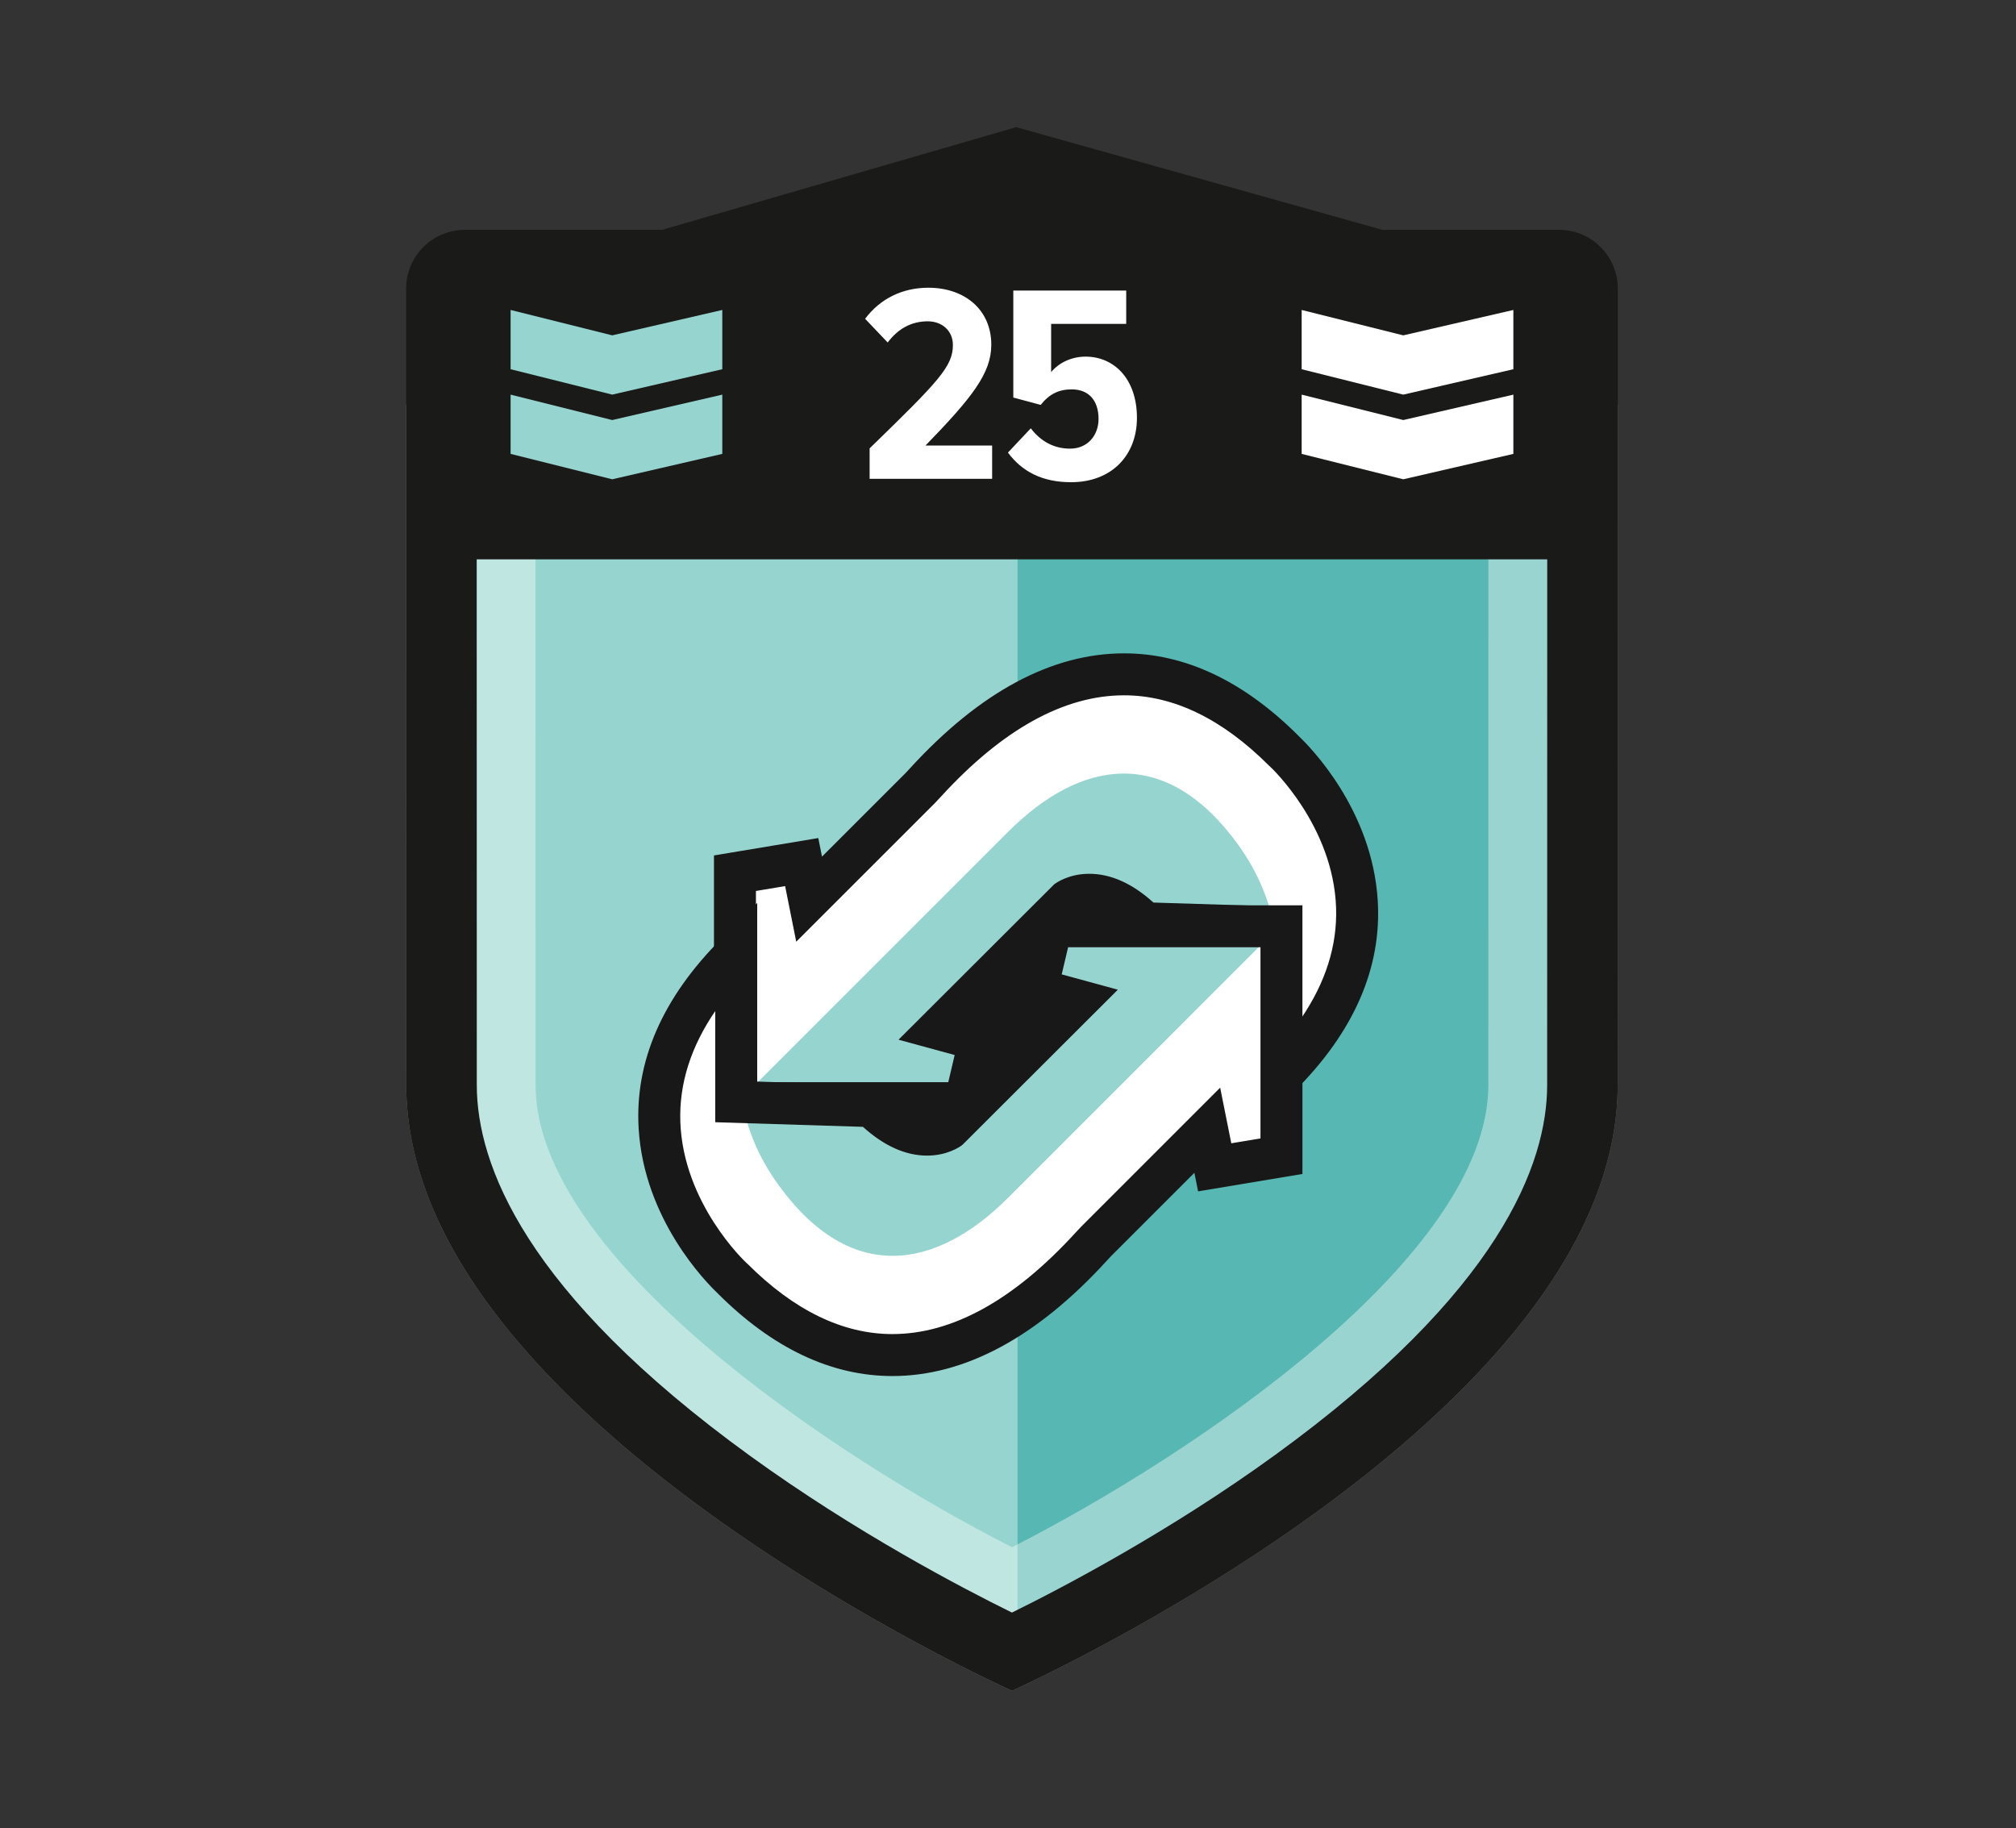 <?xml version="1.0" encoding="utf-8"?>
<!-- Generator: Adobe Illustrator 16.0.0, SVG Export Plug-In . SVG Version: 6.00 Build 0)  -->
<!DOCTYPE svg PUBLIC "-//W3C//DTD SVG 1.1//EN" "http://www.w3.org/Graphics/SVG/1.1/DTD/svg11.dtd">
<svg version="1.1" id="Layer_1" xmlns="http://www.w3.org/2000/svg" xmlns:xlink="http://www.w3.org/1999/xlink" x="0px" y="0px"
	 width="215px" height="195px" viewBox="0 0 215 195" enable-background="new 0 0 215 195" xml:space="preserve">
<rect x="0" y="0" width="215" height="195" fill="#333333" stroke="none"/>
<path fill="#1A1A19" d="M107.533,189.833l0.399-0.001l0.399,0.001"/>
<path fill="#96D5CF" d="M44.891,47.281v19.807l0.008,48.566c0,34.807,63.024,63.023,63.024,63.023s63.025-28.218,63.025-63.023
	l0.008-48.566V47.281H44.891z"/>
<g opacity="0.5">
	<g>
		<g>
			<defs>
				<rect id="SVGID_1_" x="108.514" y="46.922" width="60.026" height="127.574"/>
			</defs>
			<clipPath id="SVGID_2_">
				<use xlink:href="#SVGID_1_"  overflow="visible"/>
			</clipPath>
			<path clip-path="url(#SVGID_2_)" fill="#189995" d="M108.643,174.496c5.59-2.753,17.619-9.048,29.469-17.652
				c9.19-6.674,16.453-13.391,21.589-19.966c5.864-7.514,8.84-14.723,8.84-21.427V68.226V46.921h-60.024v127.511
				C108.557,174.453,108.602,174.476,108.643,174.496"/>
		</g>
	</g>
</g>
<g opacity="0.4">
	<g>
		<g>
			<defs>
				<rect id="SVGID_3_" x="43.315" y="43.13" width="129.217" height="137.192"/>
			</defs>
			<clipPath id="SVGID_4_">
				<use xlink:href="#SVGID_3_"  overflow="visible"/>
			</clipPath>
			<path clip-path="url(#SVGID_4_)" fill="#FFFFFF" d="M158.734,56.927v9.011l-0.008,49.784c0,18.229-31.246,39.336-50.803,49.295
				c-19.566-9.964-50.805-31.067-50.805-49.298l-0.008-49.776v-9.016H158.734 M172.532,43.13H43.314v22.813l0.009,49.779
				c0,35.678,64.6,64.602,64.6,64.602s64.601-28.924,64.601-64.602l0.009-49.779V43.13L172.532,43.13z"/>
		</g>
	</g>
</g>
<path fill="#1A1A19" d="M172.532,30.777c0-3.458-2.804-6.263-6.261-6.263h-18.838l-39.065-10.952L70.607,24.515H49.576
	c-3.458,0-6.261,2.805-6.261,6.263V43.13v22.812l0.008,49.78c0,35.679,64.601,64.602,64.601,64.602s64.6-28.923,64.6-64.602
	l0.01-49.78v-6.282L172.532,30.777L172.532,30.777z M165.007,65.939l-0.008,49.781c0,8.39-5.031,22.043-28.997,39.445
	c-11.291,8.199-22.754,14.197-28.081,16.82c-5.288-2.602-16.619-8.527-27.885-16.683c-24.124-17.462-29.187-31.164-29.187-39.585
	L50.84,65.939v-6.282h114.167V65.939z"/>
<path fill="#FFFFFF" d="M92.743,51.069v-3.252c7.346-7.136,8.881-8.729,8.881-11.019c0-1.536-1.174-2.529-2.679-2.529
	c-1.776,0-3.191,0.813-4.275,2.259L92.262,34c1.625-2.167,4.003-3.313,6.743-3.313c3.884,0,6.714,2.35,6.714,6.081
	c0,3.04-2.048,5.631-7.015,10.747h7.105v3.554H92.743L92.743,51.069z"/>
<path fill="#FFFFFF" d="M107.493,48.27l2.438-2.589c1.053,1.386,2.469,2.168,4.185,2.168c1.928,0,3.041-1.475,3.041-3.161
	c0-1.985-1.054-3.16-2.859-3.16c-1.354,0-2.379,0.48-3.312,1.654l-2.92-0.781V30.99h12.041v3.551H112.1v5.148
	c0.782-0.965,2.137-1.654,3.672-1.654c3.041,0,5.479,2.378,5.479,6.531c0,4.033-2.739,6.863-7.015,6.863
	C111.136,51.431,108.998,50.287,107.493,48.27"/>
<path fill="#191818" d="M118.594,98.004c3.987,3.987,2.438,12-3.461,17.897c-5.898,5.897-13.911,7.446-17.898,3.461
	c-3.986-3.986-2.437-12,3.461-17.897C106.594,95.566,114.607,94.017,118.594,98.004"/>
<path fill="#FFFFFF" d="M136.918,80.08c-19.579-19.579-36.784,1.978-38.762,3.955C94.596,87.595,86.29,95.9,86.29,95.9l-0.791-3.955
	l-7.119,1.187v24.522h0.193h24.33l1.582-6.724l-4.351-1.187l13.646-13.646c0,0,3.363-2.57,8.308,2.373l13.806,0.434l0.637,0.021
	v15.821C154.46,96.813,137.509,80.544,136.918,80.08"/>
<path fill="#FFFFFF" d="M136.918,80.08c-19.579-19.579-36.784,1.978-38.762,3.955C94.596,87.595,86.29,95.9,86.29,95.9l-0.791-3.955
	l-7.119,1.187v24.522h0.193c8.183-8.184,26.646-26.646,28.946-28.945c7.713-7.713,16.81-9.295,24.523,1.384
	c2.185,3.025,3.329,6.041,3.849,8.813l0.637,0.021v15.821C154.46,96.813,137.508,80.544,136.918,80.08"/>
<path fill="#96D5CF" d="M107.519,88.709c-2.3,2.3-20.763,20.763-28.946,28.946h24.329l1.582-6.726l-4.35-1.186l13.646-13.646
	c0,0,3.361-2.57,8.306,2.373l13.806,0.435c-0.52-2.771-1.664-5.787-3.849-8.813C124.329,79.414,115.232,80.996,107.519,88.709"/>
<path fill="#191818" d="M134.29,120.146v-19.055l-13.16-0.411l-0.626-0.627c-1.561-1.562-3.061-2.387-4.339-2.387
	c-0.494,0-0.837,0.128-0.993,0.203l-10.73,10.729l2.716,0.74l-2.483,10.552H76.142V91.235l11.126-1.854l0.396,1.98l8.91-8.909
	c0.108-0.107,0.269-0.286,0.48-0.517c7.435-8.13,15.115-12.253,22.825-12.253c6.508,0,12.773,2.966,18.621,8.813l-0.004,0.003
	c1.23,1.161,7.863,7.882,8.438,17.596c0.424,7.146-2.545,13.952-8.824,20.231L134.29,120.146z M80.617,115.417h20.514l0.681-2.896
	l-5.987-1.633l16.596-16.567c0.246-0.188,1.585-1.129,3.744-1.129c2.301,0,4.599,1.032,6.845,3.068l15.754,0.492v11.857
	c2.605-3.812,3.855-7.753,3.726-11.772c-0.281-8.754-6.938-14.984-7.007-15.044l-0.146-0.134
	c-4.979-4.979-10.178-7.502-15.457-7.502c-6.401,0-12.97,3.633-19.523,10.797c-0.27,0.296-0.478,0.521-0.617,0.661l-14.823,14.821
	l-1.186-5.931l-3.113,0.52L80.617,115.417L80.617,115.417z"/>
<path fill="#FFFFFF" d="M78.125,136.363c19.579,19.579,36.784-1.979,38.762-3.955c3.561-3.561,11.865-11.866,11.865-11.866
	l0.791,3.955l7.119-1.187V98.788h-0.192l-28.946,28.946c-7.713,7.713-16.81,9.295-24.523-1.385
	c-2.184-3.024-3.329-6.041-3.849-8.813l-0.636-0.021v-15.82C60.583,119.632,77.535,135.899,78.125,136.363"/>
<path fill="#FFFFFF" d="M136.471,98.788h-24.33l-1.582,6.724l4.351,1.188l-13.646,13.645c0,0-3.362,2.571-8.306-2.373l-13.805-0.433
	l-0.636-0.02v-15.821c-17.934,17.934-0.982,34.202-0.391,34.666c19.579,19.579,36.784-1.979,38.762-3.955
	c3.562-3.562,11.866-11.866,11.866-11.866l0.791,3.955l7.118-1.187V98.789L136.471,98.788L136.471,98.788z"/>
<path fill="#96D5CF" d="M107.523,127.734l28.945-28.946h-24.327l-1.584,6.725l4.352,1.187l-13.645,13.646
	c0,0-3.362,2.57-8.306-2.373l-13.806-0.434c0.52,2.771,1.665,5.787,3.849,8.813C90.713,137.029,99.811,135.447,107.523,127.734"/>
<path fill="#191818" d="M95.167,146.76h-0.003c-6.509-0.002-12.774-2.967-18.621-8.813l0.003-0.003
	c-1.23-1.161-7.862-7.883-8.437-17.595c-0.424-7.146,2.545-13.954,8.825-20.232l3.82-3.819v19.055l13.159,0.412l0.627,0.627
	c3.069,3.068,4.89,2.392,5.332,2.183l10.729-10.729l-2.717-0.74l2.484-10.552H138.9v28.654l-11.127,1.854l-0.396-1.979l-8.91,8.91
	c-0.108,0.109-0.271,0.287-0.481,0.52C110.552,142.638,102.875,146.76,95.167,146.76 M76.278,107.831
	c-2.604,3.812-3.854,7.753-3.725,11.771c0.283,8.755,6.94,14.986,7.007,15.045l0.146,0.134c4.978,4.979,10.178,7.502,15.457,7.503
	h0.002c6.401,0,12.967-3.632,19.519-10.796c0.272-0.297,0.479-0.521,0.621-0.662l14.821-14.822l1.187,5.931l3.112-0.52v-20.39
	h-20.514l-0.683,2.896l5.986,1.633l-16.594,16.566c-0.247,0.188-1.586,1.128-3.745,1.129c-2.3,0-4.599-1.031-6.845-3.068
	l-15.754-0.492L76.278,107.831L76.278,107.831z"/>
<polygon fill="#96D5CF" points="77.03,39.379 65.29,42.088 54.454,39.379 54.454,33.058 65.29,35.767 77.03,33.058 "/>
<polygon fill="#96D5CF" points="77.03,48.409 65.29,51.118 54.454,48.409 54.454,42.089 65.29,44.798 77.03,42.089 "/>
<polygon fill="#FFFFFF" points="161.395,39.379 149.654,42.088 138.818,39.379 138.818,33.058 149.654,35.767 161.395,33.058 "/>
<polygon fill="#FFFFFF" points="161.395,48.409 149.654,51.118 138.818,48.409 138.818,42.089 149.654,44.798 161.395,42.089 "/>
</svg>
